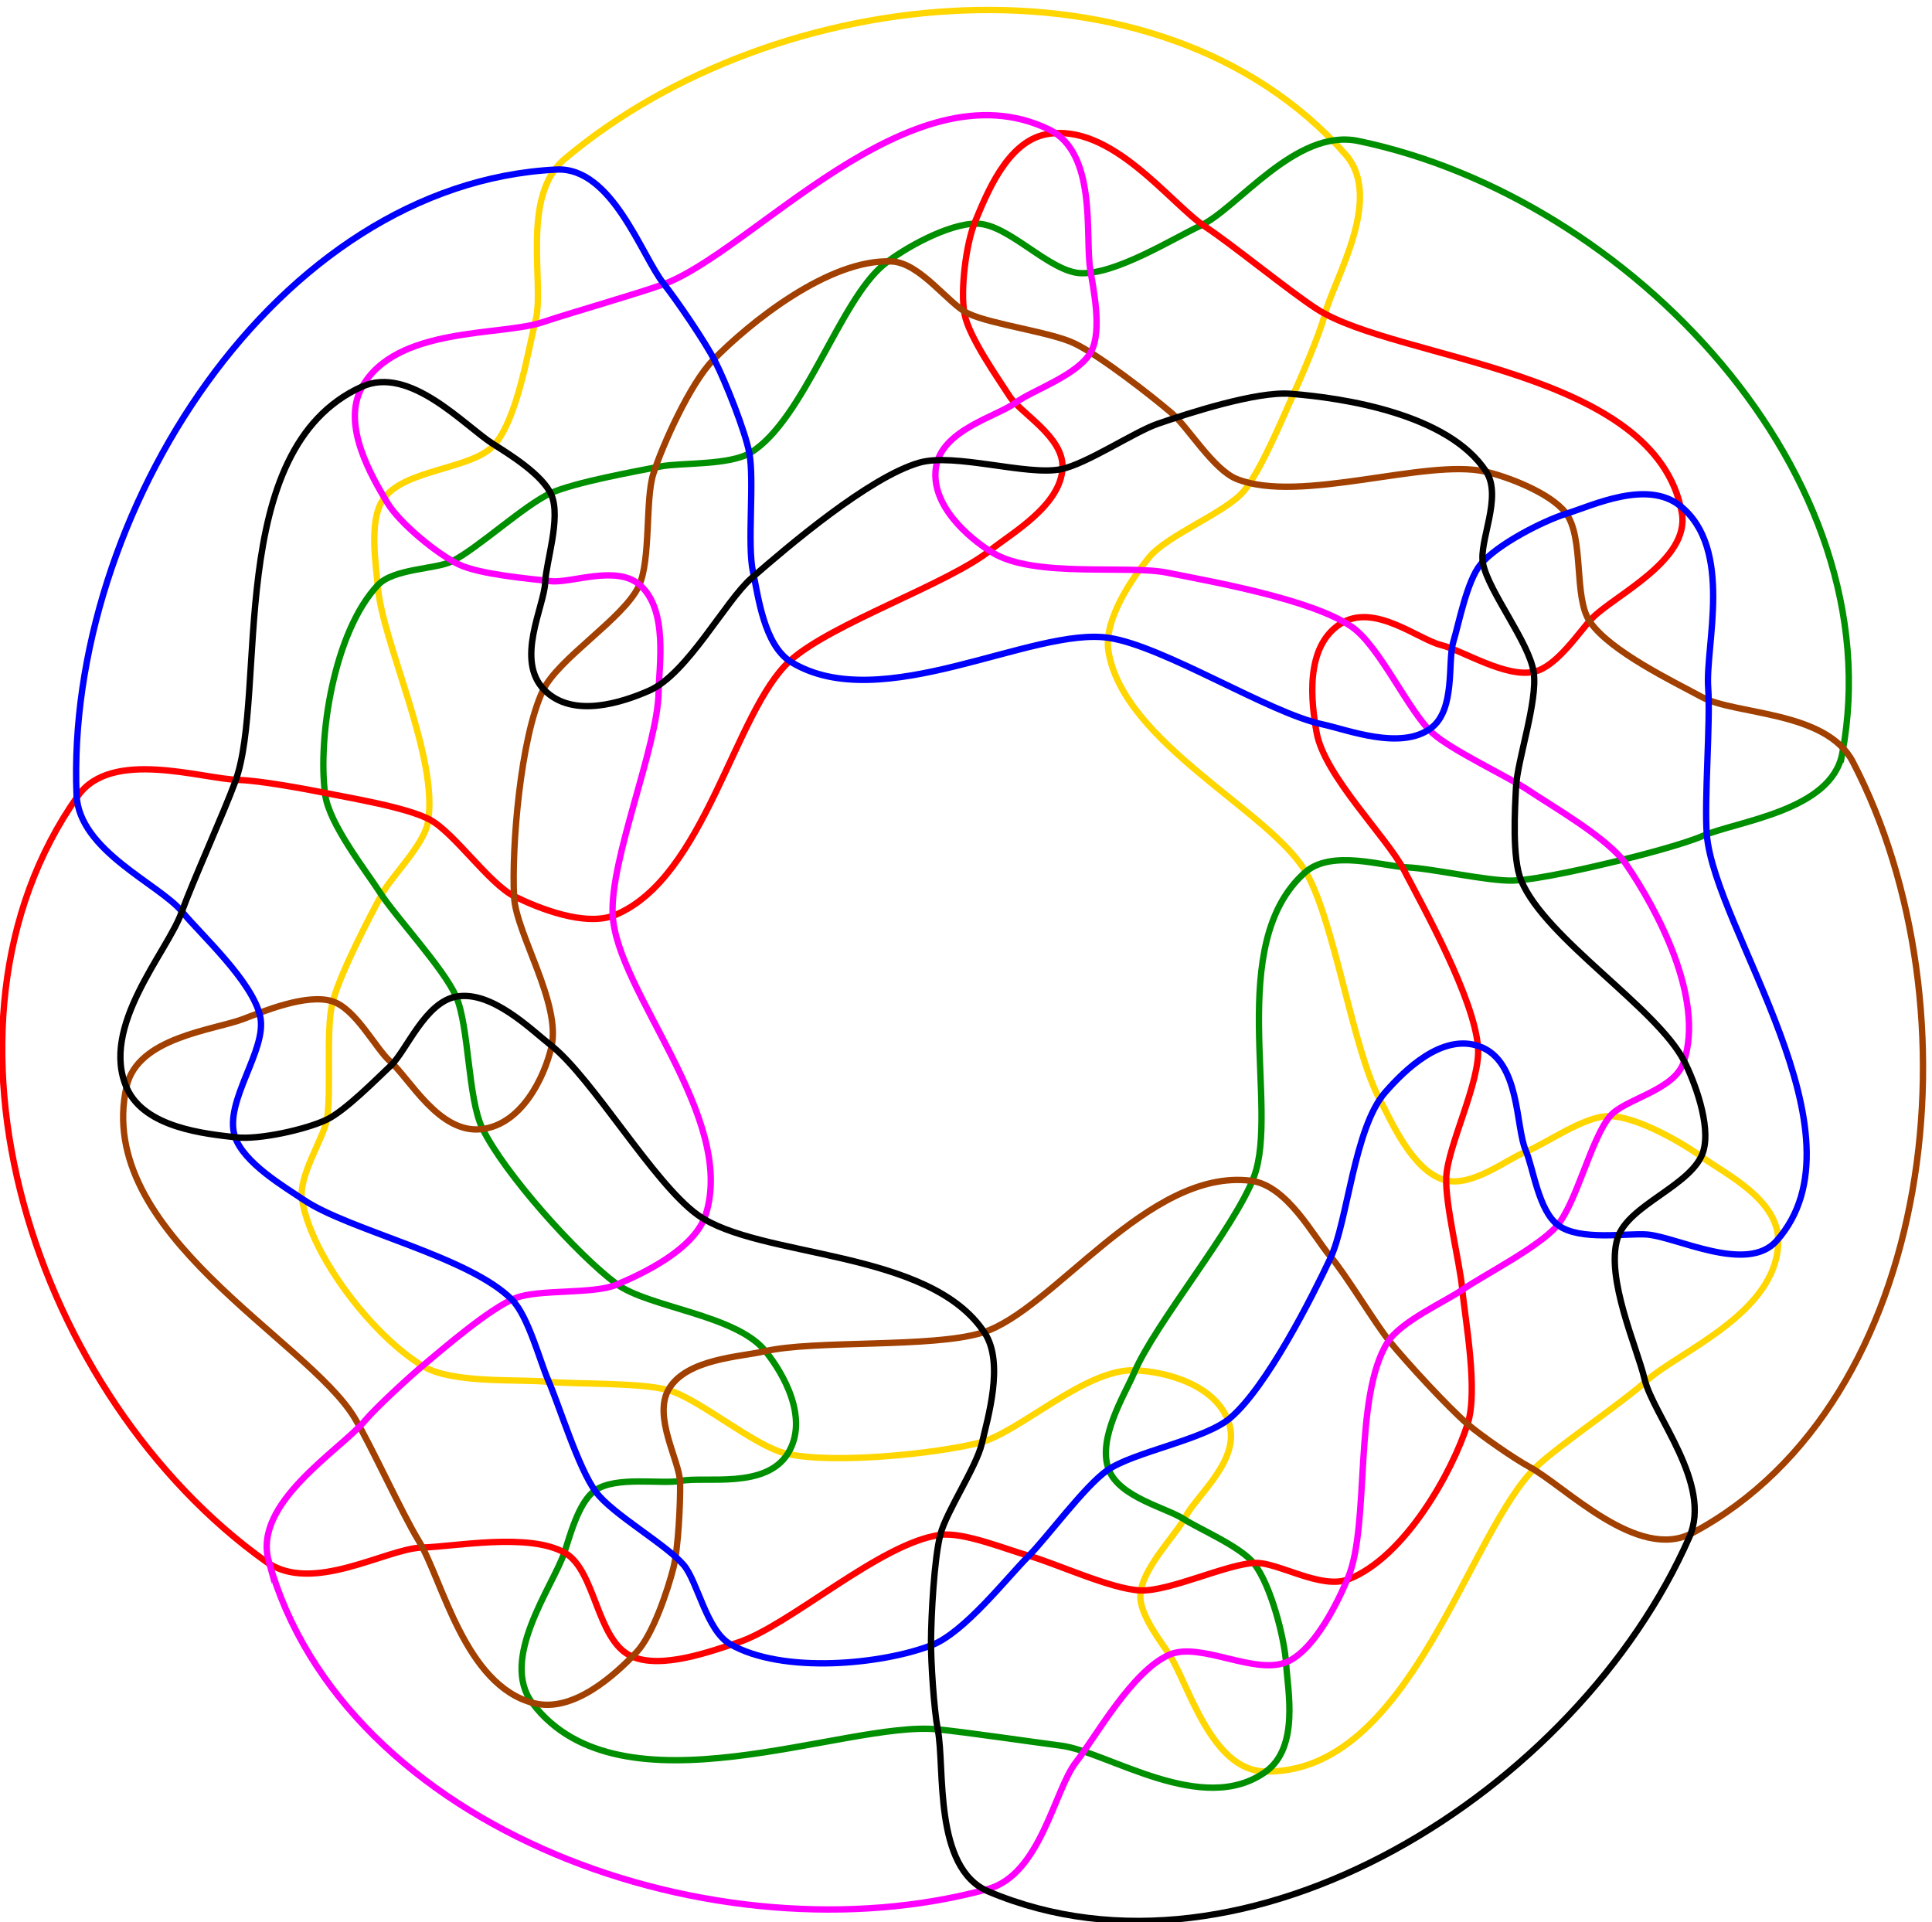 <?xml version="1.0" encoding="UTF-8" standalone="no"?>
<!-- Created with Inkscape (http://www.inkscape.org/) -->

<svg
   version="1.1"
   id="svg1"
   width="582.514"
   height="579.526"
   viewBox="0 0 582.514 579.526"
   sodipodi:docname="7venn-nonmono_color.svg"
   inkscape:version="1.3 (0e150ed6c4, 2023-07-21)"
   xmlns:inkscape="http://www.inkscape.org/namespaces/inkscape"
   xmlns:sodipodi="http://sodipodi.sourceforge.net/DTD/sodipodi-0.dtd"
   xmlns="http://www.w3.org/2000/svg"
   xmlns:svg="http://www.w3.org/2000/svg">
  <defs
     id="defs1" />
  <sodipodi:namedview
     id="namedview1"
     pagecolor="#ffffff"
     bordercolor="#000000"
     borderopacity="0.25"
     inkscape:showpageshadow="2"
     inkscape:pageopacity="0.0"
     inkscape:pagecheckerboard="0"
     inkscape:deskcolor="#d1d1d1"
     inkscape:zoom="0.70075758"
     inkscape:cx="291.11351"
     inkscape:cy="292.54054"
     inkscape:window-width="1600"
     inkscape:window-height="978"
     inkscape:window-x="-6"
     inkscape:window-y="-6"
     inkscape:window-maximized="1"
     inkscape:current-layer="g1">
    <inkscape:page
       x="0"
       y="0"
       inkscape:label="1"
       id="page1"
       width="582.514"
       height="579.526"
       margin="0"
       bleed="0" />
  </sodipodi:namedview>
  <g
     id="g1"
     inkscape:groupmode="layer"
     inkscape:label="1"
     transform="translate(-117.097,-235.338)">
    <path
       id="path1"
       d="m 3930.36,5820.6 c 88.22,-99.8 -25.9,-282.35 -47.28,-365.04 -11.62,-44.95 -54.72,-144.4 -73.68,-186 -22.89,-50.24 -72.24,-170.27 -111.12,-214.56 -41.73,-47.54 -172.01,-98.16 -212.88,-148.08 -36.52,-44.61 -103.77,-140.69 -92.16,-212.64 33.72,-208.96 368,-362.21 448.32,-502.08 64.52,-112.36 105.8,-401.65 166.8,-514.32 26.48,-48.9 73.3,-161.49 147.36,-182.64 60.96,-17.41 141.32,47.65 182.4,63.6 43.93,17.05 133.34,81.7 189.84,81.36 63.9,-0.38 168.23,-61.59 213.6,-94.56 49.51,-35.98 171.46,-94.68 170.16,-189.84 -2.22,-162.48 -225.37,-248.95 -299.28,-316.08 -53.37,-48.47 -195.13,-143.78 -247.92,-193.2 -155.65,-145.72 -285.62,-698.89 -616.56,-691.92 -121.8,2.56 -173.27,197.65 -216,264 -18.81,29.2 -67.84,90.75 -66.48,134.64 1.88,60.49 81.23,137.56 102.96,179.52 24.45,47.22 124.88,128.26 98.16,211.2 -28.09,87.18 -142.8,117.3 -213.36,120 -112.1,4.29 -262.95,-141.59 -352.56,-164.16 -100.53,-25.32 -329.72,-48.61 -435.6,-25.2 -73.85,16.33 -197.91,123.7 -268.08,144 -63.74,18.44 -213.02,13.36 -275.76,19.44 -64.1,6.21 -213.81,-4.55 -280.32,34.56 -110.17,64.79 -253.74,245.9 -275.76,378 -8.98,53.9 48.77,138.72 56.4,182.4 10.48,60.02 -2.59,201.44 12,262.08 15.26,63.43 83.42,194.6 113.52,249.84 20.93,38.42 93.94,110.04 103.2,160.56 26.63,145.17 -103.99,409.35 -113.52,536.64 -3.4,45.36 -21.1,145.88 11.52,195.12 47.15,71.17 203.1,67.64 253.2,125.28 52.54,60.46 76.37,215.48 93.12,281.28 21.05,82.71 -34.89,281.49 66.24,366.48 480.5,403.83 1345.41,490.07 1769.52,10.32 z"
       style="fill:none;stroke:#ffd600;stroke-width:14.4;stroke-linecap:butt;stroke-linejoin:miter;stroke-miterlimit:10;stroke-dasharray:none;stroke-opacity:1"
       transform="matrix(0.133,0,0,-0.133,0,1056)" />
    <path
       id="path2"
       d="m 5056.92,4462.68 c -24.34,-130.95 -238.46,-153.39 -316.8,-187.44 -42.59,-18.51 -147.54,-45.72 -192,-56.4 -53.66,-12.89 -180.78,-42.88 -237.36,-44.64 -56.94,-1.77 -185.36,27.96 -241.2,30 -53.11,1.93 -170.63,41.93 -230.88,-11.76 -182.16,-162.31 -57.3,-533.55 -115.44,-689.28 -43.33,-116.08 -224,-332.47 -271.68,-444.48 -20.8,-48.86 -84.49,-149.63 -57.6,-219.84 23.98,-62.62 130.44,-86.5 169.2,-111.6 36.44,-23.6 130.47,-62.89 160.8,-102.24 37.7,-48.9 68.39,-167.82 72,-225.6 3.79,-60.75 30.34,-189.35 -45.6,-244.8 -142.9,-104.34 -359.01,44.91 -464.88,58.56 -63.83,8.23 -215.94,30.66 -280.08,36.96 -208.84,20.5 -717.91,-204.52 -918,59.28 -75.66,99.75 45.58,264.03 72,340.32 12.03,34.74 31.77,115.21 70.08,142.08 47.31,33.18 150.31,13.49 194.4,21.6 56.61,10.41 193.03,-19.17 243.12,62.88 47.5,77.81 -9.25,179.61 -52.32,232.32 -66.71,81.66 -265.25,98.09 -336.48,151.2 -89.97,67.08 -254.04,249.83 -304.32,352.8 -32.88,67.34 -29.99,231.65 -59.52,298.8 -28.39,64.57 -136.83,179.98 -173.04,236.4 -31.39,48.92 -114.96,154.63 -123.84,221.76 -17.09,129.25 19.98,368.31 119.28,474.24 35.83,38.23 131,35.79 168,54 57.16,28.14 165.44,128.39 224.4,154.8 55.18,24.72 190.79,48.92 247.92,60.24 46.55,9.23 157.46,2 205.44,31.68 120.46,74.53 201.27,344.22 301.44,426 44.29,36.16 147.13,93.84 211.2,92.88 72.56,-1.09 164.45,-109.96 235.92,-112.32 79.62,-2.63 210.13,79.43 270.48,107.52 84.23,39.21 216.15,221.61 357.84,192.24 617.26,-127.95 1214.52,-758.62 1097.52,-1388.16 z"
       style="fill:none;stroke:#008f00;stroke-width:14.4;stroke-linecap:butt;stroke-linejoin:miter;stroke-miterlimit:10;stroke-dasharray:none;stroke-opacity:1"
       transform="matrix(0.133,0,0,-0.133,0,1056)" />
    <path
       id="path3"
       d="m 1057.08,4366.2 c 76.49,108.11 280.69,38.23 366,36 46.46,-1.22 153.16,-20.88 198,-30 54.09,-11 182.11,-32.08 234,-60 55.66,-29.95 134.22,-145.43 192,-174 51.7,-25.56 160.25,-70.1 228,-42 204.26,84.72 270.44,462.11 396,576 93.59,84.89 360.29,174.67 456,252 45.31,36.61 158.6,99.95 162,186 2.78,70.33 -95.1,123.11 -120,162 -26.2,40.92 -91.63,133.2 -102,186 -10.33,52.6 3.42,161.3 24,210 24.9,58.95 71.5,181.67 162,198 147.44,26.6 280.41,-157.63 360,-210 59.81,-39.36 191.73,-147.16 252,-186 182.46,-117.56 769.17,-136.28 828,-462 19.55,-108.21 -154.14,-187.97 -204,-240 -28.06,-29.29 -78.61,-108.18 -130.08,-120.48 -63.98,-15.29 -163.11,48.39 -211.92,60.48 -51.6,12.78 -152.22,96.96 -228,48 -81.92,-52.92 -65.79,-179.21 -54,-246 17.3,-97.99 158.74,-236.71 198,-312 46.29,-88.77 159.35,-291.07 168,-402 6.01,-77.07 -68.46,-222.1 -72,-294 -2.97,-60.47 30.67,-194.07 36,-252 6.42,-69.85 36.85,-230.41 12.72,-306.72 -34.98,-110.64 -143.08,-303.61 -270.72,-353.28 -61.37,-23.88 -159.53,38.76 -210.72,37.2 -63.95,-1.95 -193.81,-64.54 -259.92,-62.4 -66.18,2.15 -196.71,63.14 -255.6,79.2 -44.83,12.22 -145.11,53.64 -198.24,46.8 -136.29,-17.53 -343.53,-207.52 -461.52,-244.8 -54.63,-17.26 -171.54,-62.08 -240,-30 -78.67,36.86 -79.9,193.96 -150,234 -81.77,46.7 -249.8,14.03 -324,12 -81.08,-2.21 -248.66,-106.59 -352.8,-32.4 -525.639,374.46 -799.108,1210.75 -427.2,1736.4 z"
       style="fill:none;stroke:#ff0000;stroke-width:14.4;stroke-linecap:butt;stroke-linejoin:miter;stroke-miterlimit:10;stroke-dasharray:none;stroke-opacity:1"
       transform="matrix(0.133,0,0,-0.133,0,1056)" />
    <path
       id="path4"
       d="m 4717.32,2695.32 c -124.03,-66.25 -288.68,105.93 -369.84,149.76 -34.55,18.66 -109.94,71.16 -139.68,96.72 -45.05,38.72 -139.4,141.41 -176.64,187.2 -34.04,41.86 -99.28,151.81 -134.64,192.96 -37.48,43.61 -97.59,161.6 -180.72,171.84 -233.06,28.71 -447.84,-294.66 -608.4,-344.4 -113.97,-35.3 -381.57,-16.09 -494.4,-42.48 -52.75,-12.34 -175.18,-16.54 -216,-84.72 -37.63,-62.85 24.21,-163.12 25.2,-212.4 0.9,-44.71 -4.02,-149.11 -15.12,-193.44 -11.98,-47.82 -46.31,-152.23 -84,-191.76 -46.64,-48.93 -141.7,-137.94 -232.08,-115.2 -157.68,39.67 -207.56,280.3 -261.6,368.64 -37.47,61.26 -107.99,216.46 -144.96,277.92 -107.62,178.93 -592.12,419.68 -516.96,751.92 25.11,110.99 196.93,127.14 264,152.4 45.34,17.08 144.02,58.51 202.08,40.32 53.42,-16.74 98.81,-107.81 131.52,-136.56 44.44,-39.05 110.73,-164.28 206.88,-153.36 91.08,10.35 142.22,117 158.4,185.52 23.31,98.7 -80.11,257.62 -84.48,341.04 -5.86,112.02 14.23,359.43 65.04,467.28 34.72,73.7 183.49,163.44 217.92,237.6 27.27,58.71 14.27,195.62 32.4,253.2 20.74,65.89 84.31,206.31 135.6,258.72 81.25,83.04 262.2,230.31 405.12,223.68 64.98,-3.01 129.17,-97.46 174,-118.32 53.17,-24.73 187.13,-41.92 240.24,-67.44 57.77,-27.75 173.14,-117.65 220.56,-158.16 36.65,-31.31 94.09,-127.94 147.36,-149.28 143.17,-57.36 428.72,47.18 563.52,16.8 48.87,-11.01 146.9,-47.87 181.92,-93.12 43.4,-56.07 17.07,-191.37 55.2,-247.2 46.03,-67.39 191.87,-136.98 253.68,-170.64 75.29,-41.01 281.69,-30.63 342.24,-146.88 C 5371,3886.16 5272.37,2991.77 4717.32,2695.32 Z"
       style="fill:none;stroke:#a14000;stroke-width:14.4;stroke-linecap:butt;stroke-linejoin:miter;stroke-miterlimit:10;stroke-dasharray:none;stroke-opacity:1"
       transform="matrix(0.133,0,0,-0.133,0,1056)" />
    <path
       id="path5"
       d="m 1489.56,2631.72 c -36.42,131.06 159.65,249.52 217.2,317.04 27.71,32.51 101.61,100.32 134.16,127.44 45.24,37.69 149.41,128.04 207.84,151.44 52.59,21.06 176.69,8.15 229.44,30.48 58.84,24.91 177.8,80.04 202.56,160.08 68.17,220.38 -202.87,504.56 -211.44,678.72 -6.21,126.2 102.3,382.13 104.16,504.48 0.89,58.56 22.25,186.08 -42.48,242.88 -53.04,46.54 -155.84,3.5 -201.84,8.64 -48.27,5.4 -161.29,15.31 -208.56,37.92 -47.81,22.87 -134.15,93.05 -162.24,140.16 -35.04,58.75 -104.65,175.73 -57.6,261.12 76.64,139.08 315.6,116.14 409.68,147.84 61.39,20.68 210.11,63.16 271.2,84.96 203.09,72.47 561.92,504.39 876.72,352.08 109.66,-53.06 81.84,-239.8 93.36,-315.6 6.55,-43.11 28,-138.45 2.64,-187.2 -28.03,-53.89 -133.2,-88.22 -171.12,-116.4 -42.68,-31.72 -167.83,-61.34 -180.96,-146.64 -13.08,-84.93 72.72,-159.56 127.92,-193.44 94.99,-58.3 306.59,-27.39 396.48,-45.6 98.14,-19.88 326.45,-59.53 418.08,-122.64 63.65,-43.84 129.44,-192.98 183.12,-240.96 45.2,-40.4 170.55,-98.02 218.88,-130.56 52.15,-35.11 179.45,-107.93 219.36,-165.84 68.05,-98.75 180.63,-304.84 131.04,-450.24 -21.83,-64.02 -134.47,-83 -166.8,-121.68 -43.39,-51.93 -76.17,-197.71 -120.96,-249.36 -41.74,-48.13 -165.61,-111.11 -214.08,-144.48 -38.8,-26.71 -139.39,-71.51 -169.2,-118.8 -77.98,-123.69 -39.37,-412.45 -89.52,-533.28 -21.67,-52.21 -73.4,-160.22 -135.84,-190.08 -71.77,-34.32 -197.78,45.13 -268.08,15.6 -84.88,-35.66 -167.53,-185.87 -213.12,-244.32 -49.24,-63.13 -79.82,-254.59 -199.92,-287.52 -614.48,-168.46 -1460.28,132.74 -1630.08,743.76 z"
       style="fill:none;stroke:#ff00ff;stroke-width:14.4;stroke-linecap:butt;stroke-linejoin:miter;stroke-miterlimit:10;stroke-dasharray:none;stroke-opacity:1"
       transform="matrix(0.133,0,0,-0.133,0,1056)" />
    <path
       id="path6"
       d="m 2141.64,5786.04 c 126.54,6.33 192.85,-195.13 243.6,-259.2 29.99,-37.86 94.06,-131.88 116.16,-175.2 23.26,-45.58 67.44,-156.11 77.52,-207.12 12.36,-62.59 -5.23,-208.34 8.64,-271.2 11.34,-51.36 24.19,-165.91 86.88,-204 204.38,-124.19 547.61,81.93 720.72,54.96 124.8,-19.44 362.5,-170.16 482.88,-195.84 56.98,-12.15 177.53,-60.14 246.48,-8.64 56.34,42.08 37.02,151.1 50.4,195.12 12.37,40.67 30.87,138.1 61.68,175.68 37.39,45.61 142.04,98.9 194.4,115.2 60.04,18.69 183.04,78.12 258.48,17.76 121.4,-97.13 56.51,-316.6 63.36,-412.08 5.47,-76.24 -9.28,-256.55 -3.12,-332.88 17.28,-214.24 371.5,-679.99 158.4,-920.88 -67.18,-75.94 -227.26,9.07 -294.24,14.16 -45.92,3.49 -151.53,-15.26 -200.88,20.88 -45.14,33.06 -56.77,130.89 -73.68,169.44 -23.61,53.82 -11.84,201.97 -104.4,235.92 -85.34,31.31 -171.55,-55.15 -214.08,-103.68 -70.81,-80.82 -85.27,-293 -124.32,-376.08 -42.13,-89.63 -144.58,-291.91 -226.8,-362.16 -58.43,-49.92 -219.81,-76.92 -279.36,-119.04 -51.93,-36.73 -136.32,-152.34 -179.04,-195.12 -47.93,-47.99 -144.96,-172.61 -218.64,-201.12 -113.33,-43.85 -338.26,-65.94 -456.96,2.4 -54.01,31.1 -73.59,141.88 -105.36,179.28 -39.54,46.56 -161.37,115.13 -198.96,165.6 -40.02,53.74 -83.08,195.91 -108.24,253.44 -18.18,41.55 -45.07,144.4 -81.36,181.68 -95.67,98.27 -371.5,158.31 -473.04,227.28 -41.07,27.9 -136.71,83.35 -156,144 -25.2,79.2 73.99,196.27 57.6,271.2 -17.51,80.06 -133.95,185.3 -176.88,237.6 -51.79,63.1 -234.44,138.37 -239.52,265.2 -25.4,634.15 452.08,1385.67 1087.68,1417.44 z"
       style="fill:none;stroke:#0000ff;stroke-width:14.4;stroke-linecap:butt;stroke-linejoin:miter;stroke-miterlimit:10;stroke-dasharray:none;stroke-opacity:1"
       transform="matrix(0.133,0,0,-0.133,0,1056)" />
    <path
       id="path7"
       d="m 3121.32,1882.44 c -126.04,53.24 -98.14,279.79 -114.96,367.2 -8.75,45.44 -15.63,153.5 -15.36,199.44 0.32,56.22 6.86,188.05 21.6,243.84 13.57,51.35 81.45,152.53 93.6,204.96 13.51,58.33 51.14,182.28 6.72,250.56 -124.77,191.81 -512.42,168.21 -651.12,268.08 -100.28,72.2 -238.08,310.05 -333.12,384.96 -44.65,35.19 -132.79,123.16 -212.4,109.92 -72.33,-12.03 -114.03,-122.97 -150.24,-156.96 -31.59,-29.65 -102.99,-102.08 -144.96,-122.16 -46.45,-22.23 -153.07,-46.2 -205.92,-40.08 -68.23,7.9 -206.23,20.77 -246.96,111.12 -62.7,139.09 91.38,308.58 123.6,398.16 24.86,69.13 96.99,228.62 122.16,297.6 73.5,201.46 -28.9,751.97 286.8,894.72 108.92,49.25 233,-88.84 297.12,-129.6 35.02,-22.26 113.84,-70.13 132.96,-116.88 21.26,-51.99 -12.58,-151.45 -14.4,-196.32 -2.26,-55.8 -68.71,-177 -1.92,-244.8 64.7,-65.67 177.27,-27.87 237.12,-1.68 87.26,38.19 172.49,203.02 232.8,255.6 80.57,70.25 266.68,229.14 380.64,261.6 79.02,22.51 243.29,-30.29 319.92,-15.12 58.21,11.53 167.15,84.98 220.32,103.2 67.38,23.09 223.14,74 300.72,67.92 120.12,-9.41 357.85,-45.31 443.52,-176.4 37.41,-57.25 -17.28,-158.7 -7.2,-208.32 13.18,-64.9 105.33,-179.32 114.96,-247.2 9.27,-65.3 -37.11,-198.74 -40.08,-259.2 -2.41,-49.04 -9.45,-161.5 11.76,-212.4 54.96,-131.89 307.48,-288.23 369.36,-409.2 23.37,-45.68 60.68,-144.85 43.68,-203.52 -22.74,-78.44 -171.54,-121.23 -194.88,-198.72 -27.2,-90.3 44.32,-246.43 61.44,-318.48 19.67,-82.78 154.42,-237.96 101.52,-358.56 -252.73,-576.14 -1005.6,-1049.6 -1588.8,-803.28 z"
       style="fill:none;stroke:#000000;stroke-width:14.4;stroke-linecap:butt;stroke-linejoin:miter;stroke-miterlimit:10;stroke-dasharray:none;stroke-opacity:1"
       transform="matrix(0.133,0,0,-0.133,0,1056)" />
  </g>
</svg>
